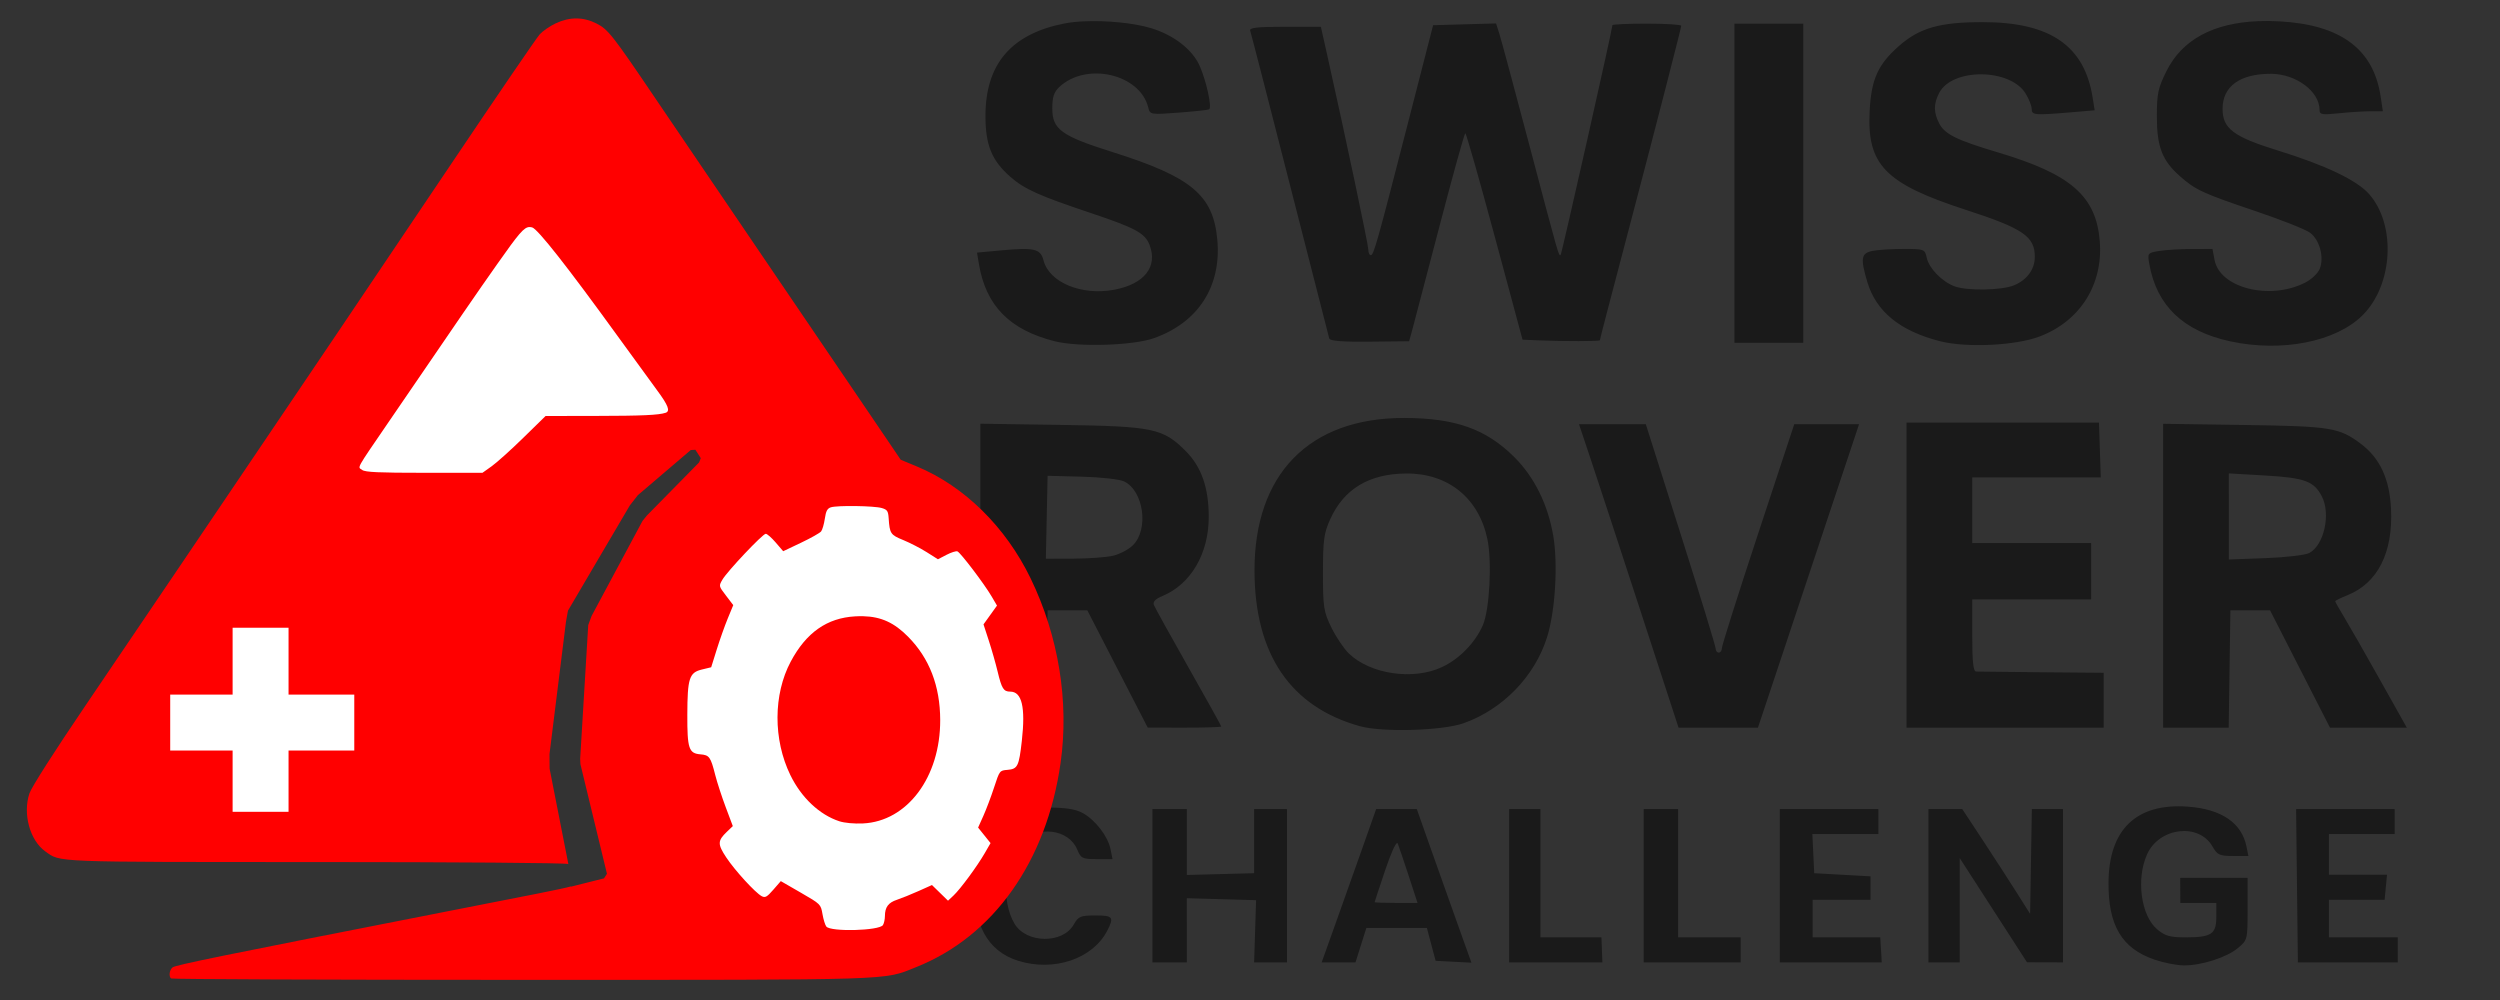 <?xml version="1.0" encoding="UTF-8" standalone="no"?>
<!-- Created with Inkscape (http://www.inkscape.org/) -->

<svg
   version="1.1"
   id="svg1"
   width="1500"
   height="600"
   viewBox="0 0 1500 600"
   sodipodi:docname="logo-clipped.svg"
   inkscape:version="1.4.1-rc (06eac75fbf, 2025-03-29)"
   xmlns:inkscape="http://www.inkscape.org/namespaces/inkscape"
   xmlns:sodipodi="http://sodipodi.sourceforge.net/DTD/sodipodi-0.dtd"
   xmlns="http://www.w3.org/2000/svg"
   xmlns:svg="http://www.w3.org/2000/svg">
  <rect x="0" y="0" width="1500" height="600" fill="#333333" stroke="none"/>
  <defs
     id="defs1">
    <linearGradient
       id="swatch39">
      <stop
         style="stop-color:#1a1a1a;stop-opacity:1;"
         offset="0"
         id="stop40" />
    </linearGradient>
  </defs>
  <sodipodi:namedview
     id="namedview1"
     pagecolor="#505050"
     bordercolor="#eeeeee"
     borderopacity="1"
     inkscape:showpageshadow="0"
     inkscape:pageopacity="0"
     inkscape:pagecheckerboard="0"
     inkscape:deskcolor="#505050"
     inkscape:zoom="0.33692739"
     inkscape:cx="452.61978"
     inkscape:cy="517.91575"
     inkscape:window-width="1854"
     inkscape:window-height="1011"
     inkscape:window-x="66"
     inkscape:window-y="32"
     inkscape:window-maximized="1"
     inkscape:current-layer="g1" />
  <g
     inkscape:groupmode="layer"
     inkscape:label="Image"
     id="g1">
    <path
       id="path1"
       style="fill:#1a1a1a;stroke-width:1.877"
       d="m 1355.175,12.683 c -27.165,1.043 -45.863,11.121 -55.223,29.852 -5.138,10.282 -5.838,13.566 -5.838,27.414 0,18.171 3.23,26.457 13.997,35.91 9.301,8.167 13.54,10.117 45.319,20.85 15.349,5.184 30.025,11.004 32.613,12.937 5.699,4.255 8.508,14.533 5.871,21.47 -1.08,2.842 -4.965,6.531 -9.013,8.559 -21.287,10.661 -51.02,3.103 -54.185,-13.773 l -1.225,-6.534 -12.464,0.022 c -6.855,0.012 -15.648,0.545 -19.541,1.188 -6.96,1.15 -7.059,1.285 -5.874,7.961 4.417,24.888 20.388,40.139 48.414,46.236 30.986,6.741 63.583,0.313 79.59,-15.694 18.229,-18.229 20.148,-54.08 3.887,-72.601 -7.326,-8.344 -26.208,-17.358 -54.941,-26.233 -26.486,-8.181 -33.02,-13.124 -33.02,-24.968 0,-13.508 10.485,-21.073 29.101,-20.997 15.007,0.061 29.1,10.579 29.1,21.715 0,2.77 1.476,3.021 11.54,1.969 6.347,-0.663 14.891,-1.206 18.987,-1.206 h 7.447 l -1.324,-8.837 c -4.286,-28.58 -24.059,-43.196 -61.057,-45.132 -4.224,-0.221 -8.279,-0.255 -12.159,-0.106 z m -704.56,0.106 c -4.436,0.195 -8.546,0.624 -12.009,1.305 -31.885,6.273 -47.344,24.394 -47.329,55.48 0.008,17.516 3.766,26.713 14.917,36.504 8.434,7.405 17.008,11.268 48.183,21.704 27.046,9.054 32.673,12.122 35.408,19.314 4.945,13.007 -3.229,23.334 -21.165,26.735 -19.606,3.718 -39.097,-4.342 -42.503,-17.579 -1.816,-7.06 -5.493,-7.895 -26.244,-5.955 l -13.663,1.276 1.148,6.875 c 4.181,24.974 18.406,39.467 45.444,46.306 14.263,3.607 46.843,2.612 59.437,-1.815 26.673,-9.377 40.69,-31.092 38.15,-59.096 -2.427,-26.765 -15.434,-37.643 -62.891,-52.605 -30.751,-9.695 -36.123,-13.591 -36.123,-26.196 0,-6.798 0.995,-9.827 4.224,-12.852 16.185,-15.161 48.292,-7.824 53.313,12.181 1.123,4.475 1.27,4.5 18.265,3.212 9.423,-0.714 17.66,-1.599 18.305,-1.965 1.822,-1.036 -1.644,-16.975 -5.669,-26.075 -4.338,-9.808 -15.596,-18.555 -29.137,-22.639 -10.515,-3.172 -26.754,-4.699 -40.061,-4.114 z m 539.301,0.495 c -25.881,-0.044 -38.182,3.427 -50.464,14.239 -12.735,11.21 -16.694,20.003 -17.671,39.265 -1.633,32.197 9.346,43.42 57.886,59.18 34.141,11.085 41.227,15.916 41.227,28.092 0,7.493 -4.598,13.84 -12.387,17.095 -7.406,3.094 -28.331,3.459 -35.837,0.623 -7.508,-2.837 -15.227,-10.76 -16.607,-17.044 -1.156,-5.264 -1.428,-5.368 -13.938,-5.368 -7.017,0 -15.397,0.528 -18.624,1.173 -6.852,1.37 -7.359,4.413 -3.106,18.668 5.304,17.777 19.685,29.463 43.75,35.554 15.848,4.011 45.146,2.613 59.565,-2.846 24.335,-9.212 38.237,-31.193 36.152,-57.163 -2.173,-27.068 -17.238,-40.231 -60.969,-53.269 -24.883,-7.419 -32.007,-10.921 -35.345,-17.377 -3.444,-6.659 -3.457,-11.764 -0.055,-18.342 7.811,-15.104 42.627,-14.826 51.919,0.414 1.974,3.237 3.594,7.364 3.597,9.171 0,3.733 1.733,3.885 23.311,2.061 l 14.48,-1.225 -1.225,-7.693 c -4.934,-31.034 -25.421,-45.142 -65.659,-45.209 z m -292.277,0.777 -18.888,0.535 -18.885,0.532 -14.477,56.323 c -19.128,74.426 -21.158,81.669 -22.907,81.669 -0.817,0 -1.485,-1.501 -1.485,-3.337 0,-2.944 -13.632,-67.477 -24.579,-116.35 l -3.891,-17.366 h -21.638 c -16.515,0 -21.433,0.556 -20.78,2.347 0.471,1.291 11.198,42.9 23.838,92.464 12.64,49.565 23.262,91.076 23.607,92.248 0.431,1.461 8.062,2.051 24.278,1.877 l 23.648,-0.253 1.819,-6.571 c 1,-3.614 8.373,-31.704 16.387,-62.422 8.015,-30.718 14.995,-55.84 15.511,-55.828 0.516,0.012 8.452,27.891 17.634,61.952 l 16.692,61.93 9.593,0.407 c 14.839,0.631 36.811,0.599 36.812,-0.055 5.9e-4,-0.573 6.103,-23.98 19.669,-75.45 13.693,-51.948 29.144,-111.984 29.144,-113.234 0,-0.711 -9.293,-1.291 -20.652,-1.291 -11.359,0 -20.652,0.423 -20.652,0.942 0,2.426 -30.32,137.016 -31.026,137.721 -1.13,1.13 -0.849,2.107 -18.708,-65.443 C 908.831,53.851 900.685,23.62 899.604,20.229 Z m 143.02,0.128 v 95.75 95.75 h 20.652 20.652 V 109.94 14.19 h -20.652 z M 842.514,250.778 c -57.01,-0.093 -90.03,33.716 -89.813,91.966 0.186,49.84 21.601,81.359 63.159,92.952 13.614,3.798 49.672,2.756 62.4,-1.8 23.471,-8.403 42.463,-27.967 49.932,-51.435 4.976,-15.635 6.701,-44.138 3.711,-61.307 -3.237,-18.587 -11.317,-34.892 -23.164,-46.738 -16.987,-16.987 -35.476,-23.586 -66.224,-23.637 z m 301.404,2.787 v 91.526 91.526 h 59.14 59.14 v -16.472 -16.472 l -37.08,-0.319 c -20.394,-0.175 -38.136,-0.366 -39.426,-0.425 -1.735,-0.079 -2.347,-5.733 -2.347,-21.697 v -21.591 h 35.672 35.672 v -16.897 -16.897 h -35.672 -35.672 v -19.713 -19.713 h 38.561 38.561 l -0.543,-16.428 -0.543,-16.428 h -57.731 z m -555.725,0.66 v 91.196 91.196 h 19.673 19.669 l 0.513,-35.202 0.51,-35.202 h 11.921 11.925 l 18.114,35.176 18.118,35.177 22.06,0.026 c 12.133,0.013 22.06,-0.3 22.06,-0.697 0,-0.397 -8.858,-16.344 -19.684,-35.44 -10.826,-19.096 -20.165,-35.97 -20.751,-37.498 -0.72,-1.877 0.942,-3.607 5.123,-5.339 17.049,-7.062 27.802,-25.419 27.802,-47.457 0,-17.531 -4.41,-30.126 -13.861,-39.577 -13.6,-13.6 -19.387,-14.811 -74.849,-15.639 z m 709.676,0.048 v 91.174 91.17 h 19.673 19.669 l 0.513,-35.202 0.51,-35.202 h 11.903 11.903 l 17.979,35.202 17.982,35.202 h 23.047 23.05 l -16.057,-28.631 c -8.832,-15.747 -18.5,-32.658 -21.484,-37.578 -2.985,-4.92 -5.427,-9.263 -5.427,-9.651 0,-0.389 3.301,-2.026 7.337,-3.641 18.134,-7.256 27.391,-25.528 26.163,-51.645 -0.847,-18.006 -6.632,-30.544 -18.059,-39.144 -13.038,-9.812 -17.816,-10.583 -70.357,-11.349 z m -350.478,0.231 7.066,21.121 c 3.886,11.617 17.33,52.592 29.874,91.056 l 22.808,69.935 h 23.813 23.813 l 30.336,-91.056 30.336,-91.056 h -19.438 -19.438 l -21.704,65.762 c -11.938,36.169 -21.708,67.007 -21.708,68.527 0,1.52 -0.845,2.765 -1.877,2.765 -1.033,0 -1.869,-1.056 -1.855,-2.347 0.015,-1.291 -9.414,-32.128 -20.953,-68.527 l -20.982,-66.18 h -20.043 z m 389.904,29.529 22.06,1.287 c 23.539,1.374 29.082,3.433 33.765,12.544 5.441,10.586 1.348,29.102 -7.499,33.915 -2.321,1.262 -14.092,2.652 -26.266,3.102 l -22.06,0.814 V 309.866 Z m -493.49,0.066 c 25.082,-0.157 43.524,14.789 48.638,39.419 2.821,13.587 1.313,42.225 -2.713,51.542 -4.553,10.535 -14.121,20.346 -24.598,25.225 -17.21,8.014 -42.798,4.284 -55.755,-8.13 -2.971,-2.847 -7.697,-9.848 -10.502,-15.559 -4.687,-9.544 -5.101,-12.205 -5.101,-32.914 0,-19.555 0.575,-23.802 4.36,-32.166 8.236,-18.199 23.358,-27.278 45.671,-27.417 z m -215.247,1.382 20.502,0.521 c 11.277,0.286 22.682,1.556 25.346,2.82 11.76,5.58 15.014,28.644 5.398,38.26 -2.562,2.562 -7.956,5.426 -11.991,6.362 -4.035,0.936 -14.755,1.721 -23.82,1.745 l -16.483,0.044 0.524,-24.876 z m 684.125,198.496 c -30.842,-2.214 -47.382,13.629 -47.578,45.572 -0.158,25.767 7.988,39.453 27.498,46.192 5.477,1.892 13.396,3.465 17.598,3.498 10.703,0.086 25.871,-4.782 32.639,-10.476 5.668,-4.77 5.72,-4.99 5.72,-23.424 v -18.606 h -20.219 -20.219 l 0.037,7.51 0.037,7.506 h 10.795 l 10.795,0.005 v 8.383 c 0,10.356 -2.886,12.269 -18.507,12.269 -9.33,0 -12.219,-0.82 -16.967,-4.815 -9.771,-8.222 -12.727,-30.331 -6.028,-45.081 7.343,-16.167 31.063,-18.936 39.232,-4.58 2.875,5.052 4.159,5.639 12.361,5.651 l 9.152,0.012 -1.126,-5.625 c -2.845,-14.227 -15.055,-22.541 -35.221,-23.989 z m -685.372,0.528 c -15.105,-0.015 -16.847,0.394 -24.407,5.702 -12.065,8.471 -17.129,18.999 -18.107,37.637 -1.379,26.273 7.519,42.83 26.141,48.638 21.43,6.683 44.669,-1.161 53.386,-18.019 4.25,-8.219 3.487,-9.202 -7.136,-9.189 -8.933,0.012 -10.149,0.528 -12.988,5.519 -6.578,11.562 -28.269,11.304 -35.4,-0.422 -8.266,-13.593 -6.455,-38.9 3.495,-48.85 10.424,-10.424 28.945,-8.125 34.062,4.228 2.195,5.298 3.063,5.72 11.763,5.72 h 9.395 l -1.188,-5.944 c -1.544,-7.719 -9.162,-17.608 -16.743,-21.734 -4.386,-2.386 -10.392,-3.274 -22.273,-3.286 z m 125.158,0.92 v 19.244 19.248 l -20.183,0.532 -20.183,0.535 v -19.779 -19.776 h -10.326 -10.326 v 45.997 45.997 h 10.326 10.326 l -0.005,-19.244 -0.005,-19.244 20.777,0.587 20.78,0.59 -0.594,18.657 -0.59,18.661 h 9.857 9.857 v -45.997 -45.998 l -9.857,-0.005 z m 625.19,0 0.532,46.001 0.535,45.997 h 29.973 29.977 v -7.51 -7.51 h -20.652 -20.652 v -11.265 -11.265 h 16.699 16.699 l 0.719,-7.51 0.715,-7.51 h -17.414 -17.418 v -12.203 -12.203 h 19.713 19.713 v -7.51 -7.51 H 1407.23 Z m -472.178,0.005 v 45.997 45.998 h 27.982 27.982 l -0.29,-7.51 -0.29,-7.506 -18.305,-0.005 h -18.305 v -38.488 -38.488 h -9.387 z m 80.73,0 v 45.997 45.998 h 29.1 29.1 v -7.51 -7.51 h -18.774 -18.774 v -38.488 -38.488 h -10.326 z m 81.669,0 v 45.997 45.998 h 30.586 30.582 l -0.44,-7.51 -0.444,-7.51 h -20.285 -20.285 V 551.141 539.877 h 17.366 l 17.366,0.005 v -7.044 -7.04 l -16.897,-0.939 -16.897,-0.939 -0.557,-11.734 -0.561,-11.734 h 19.805 19.801 v -7.51 -7.51 h -29.57 z m 89.179,0 v 45.997 45.998 h 9.387 9.387 v -31.29 -31.29 l 20.182,31.26 20.183,31.257 10.795,0.033 10.796,0.03 v -45.998 -45.997 h -9.343 -9.339 l -0.517,31.447 -0.513,31.447 -8.298,-13.142 c -4.564,-7.228 -13.727,-21.379 -20.362,-31.447 l -12.064,-18.305 h -10.146 z m -331.37,0.022 -7.781,22.049 c -4.28,12.127 -11.64,32.821 -16.351,45.986 l -8.562,23.938 h 10.15 10.15 l 3.253,-10.326 3.256,-10.326 h 18.158 18.162 l 2.626,9.857 2.629,9.857 10.74,0.561 10.737,0.561 -8.595,-24.029 c -4.729,-13.216 -12.103,-33.951 -16.384,-46.078 l -7.781,-22.049 h -12.203 z m 12.632,20.373 c 0.13,-0.009 0.233,0.074 0.308,0.257 0.637,1.549 3.573,10.209 6.527,19.244 l 5.372,16.428 h -12.889 c -7.089,0 -12.877,-0.211 -12.86,-0.469 0.017,-0.258 2.881,-8.918 6.362,-19.244 3.334,-9.889 6.126,-16.142 7.18,-16.215 z"
       inkscape:label="text" />
    <ellipse
       style="fill:#ffffff;fill-opacity:1;stroke:#ffffff;stroke-width:1.434;stroke-dasharray:none;stroke-opacity:1"
       id="path42"
       cx="514.886"
       cy="434.771"
       rx="114.87"
       ry="134.268" />
    <ellipse
       style="fill:#ffffff;fill-opacity:1;stroke:#ffffff;stroke-width:2.117;stroke-dasharray:none;stroke-opacity:1"
       id="path43"
       cx="-0.784"
       cy="387.647"
       rx="122.631"
       ry="87.93"
       transform="matrix(0.633,-0.774,0.803,0.596,0,0)" />
    <path
       id="path20"
       style="fill:#ff0000;stroke-width:1.262"
       inkscape:label="logo"
       d="m 345.821,11.066 c -4.082,-0.014 -8.221,0.97 -12.417,2.954 -3.472,1.641 -7.789,4.618 -9.596,6.615 -1.807,1.997 -25.623,36.864 -52.926,77.48 -27.302,40.617 -57.706,85.778 -67.564,100.358 -9.857,14.58 -28.079,41.563 -40.492,59.963 -33.276,49.324 -75.188,111.284 -111.244,164.451 -19.151,28.24 -32.693,49.459 -33.929,53.167 -4.089,12.275 0.281,28.201 9.547,34.799 9.263,6.596 3,6.35 162.397,6.378 84.817,0.015 149.436,0.512 151.149,1.164 0.095,0.036 0.192,0.078 0.286,0.121 l -11.268,-57.322 -0.067,-8.694 9.87,-79.302 1.216,-6.81 37.109,-63.116 4.837,-6.184 31.729,-27.062 2.779,-0.173 3.235,5.045 -1.04,2.599 -31.288,31.811 -2.641,3.262 -30.543,57.004 -2.014,5.454 -4.847,80.365 0.175,3.183 15.905,65.702 -1.778,2.742 -19.818,4.976 -0.017,-0.148 c -5.55,1.568 -22.261,4.775 -74.805,15.079 -135.847,26.641 -162.505,32.083 -164.239,33.522 -1.849,1.535 -2.358,5.189 -0.922,6.625 0.463,0.463 94.62,0.841 209.238,0.841 228.877,-2.4e-4 217.776,0.356 237.848,-7.641 46.459,-18.51 78.279,-63.473 86.662,-122.46 5.22,-36.729 -1.176,-76.145 -17.984,-110.827 -14.938,-30.824 -39.744,-55.244 -68.121,-67.061 l -9.81,-4.085 -19.813,-29.217 C 509.722,230.555 480.528,187.586 455.743,151.135 430.958,114.684 403,73.499 393.611,59.613 367.485,20.973 364.867,17.636 357.897,14.104 c -3.969,-2.012 -7.995,-3.023 -12.076,-3.038 z M 317.787,136.228 c 0.484,0.004 0.976,0.088 1.502,0.219 3.256,0.817 21.195,23.623 51.274,65.182 9.296,12.845 19.934,27.455 23.64,32.467 6.77,9.156 8.085,12.612 5.16,13.578 -4.203,1.388 -14.13,1.835 -41.848,1.879 l -30.169,0.047 -13.383,13.092 c -7.36,7.2 -15.881,14.869 -18.936,17.042 l -5.555,3.95 h -34.915 c -27.298,0 -35.423,-0.371 -37.242,-1.701 -2.777,-2.031 -4.352,0.816 16.167,-29.227 43.473,-63.651 52.689,-77.055 64.672,-94.054 13.123,-18.615 16.243,-22.5 19.633,-22.474 z m 195.741,167.407 c 6.579,0.094 13.25,0.512 15.543,1.188 3.284,0.969 3.831,1.778 4.122,6.085 0.629,9.29 1.101,9.995 8.777,13.134 4.013,1.641 10.336,4.905 14.049,7.254 l 6.751,4.27 5.099,-2.655 c 2.804,-1.461 5.765,-2.401 6.581,-2.088 1.837,0.705 16.097,19.481 20.499,26.993 l 3.247,5.54 -4.046,5.634 -4.046,5.631 3.181,9.761 c 1.749,5.368 4.135,13.735 5.301,18.595 2.454,10.23 3.563,11.992 7.554,11.992 7.007,0 9.212,9.33 6.965,29.468 -1.711,15.332 -2.518,16.974 -8.605,17.478 -4.714,0.391 -4.734,0.416 -8.03,10.491 -1.817,5.554 -4.723,13.259 -6.457,17.121 l -3.153,7.019 3.733,4.655 3.733,4.655 -3.457,5.996 c -4.566,7.92 -14.67,21.629 -18.785,25.487 l -3.284,3.079 -4.815,-4.702 -4.813,-4.699 -8.107,3.634 c -4.459,1.998 -10.242,4.336 -12.851,5.195 -5.236,1.724 -7.239,4.422 -7.268,9.796 -0.01,1.955 -0.544,4.383 -1.183,5.395 -2.152,3.403 -31.242,4.18 -33.958,0.907 -0.712,-0.858 -1.755,-4.232 -2.318,-7.498 -1.016,-5.9 -1.098,-5.98 -13.016,-12.858 l -11.993,-6.921 -4.505,5.175 c -3.798,4.361 -4.889,4.966 -6.953,3.861 -3.875,-2.074 -16.057,-15.383 -21.261,-23.228 -5.298,-7.988 -5.254,-10.021 0.348,-15.388 l 3.578,-3.43 -4.253,-11.322 c -2.339,-6.227 -5.155,-14.869 -6.258,-19.202 -2.811,-11.045 -3.555,-12.085 -8.957,-12.535 -6.938,-0.578 -7.888,-3.46 -7.826,-23.746 0.068,-21.916 1.154,-25.306 8.694,-27.134 l 5.626,-1.363 3.338,-10.683 c 1.835,-5.876 4.814,-14.265 6.62,-18.642 l 3.284,-7.959 -4.367,-5.718 c -4.359,-5.711 -4.361,-5.726 -2.147,-9.549 2.92,-5.044 24.142,-27.51 26.009,-27.535 0.8,-0.011 3.481,2.337 5.959,5.217 l 4.507,5.239 10.686,-5.079 c 5.878,-2.793 11.306,-5.85 12.062,-6.795 0.756,-0.945 1.762,-4.388 2.234,-7.651 0.663,-4.586 1.489,-6.134 3.632,-6.817 1.934,-0.616 8.421,-0.846 15,-0.752 z m 4.418,66.099 c -1.548,-0.04 -3.158,-0.013 -4.84,0.081 -16.875,0.941 -29.377,9.718 -38.663,27.138 -10.502,19.704 -10.595,46.785 -0.232,68.087 6.59,13.546 17.488,23.826 29.39,27.718 3.114,1.018 8.915,1.553 14.177,1.307 26.605,-1.245 46.445,-27.814 46.345,-62.058 -0.06,-20.412 -6.464,-37.028 -19.261,-49.97 -8.281,-8.374 -16.082,-12.024 -26.917,-12.303 z" />
  </g>
  <g
     inkscape:groupmode="layer"
     id="layer2"
     inkscape:label="Flag">
    <rect
       style="fill:#ffffff;fill-opacity:1;stroke:#ffffff;stroke-width:1.396;stroke-dasharray:none;stroke-opacity:1"
       id="rect33"
       width="32.163"
       height="109.045"
       x="140.267"
       y="377.338" />
    <rect
       style="fill:#ffffff;fill-opacity:1;stroke:#ffffff;stroke-width:1.396;stroke-dasharray:none;stroke-opacity:1"
       id="rect33-3"
       width="32.163"
       height="109.045"
       x="417.47"
       y="-211.868"
       transform="rotate(90)" />
  </g>
</svg>
